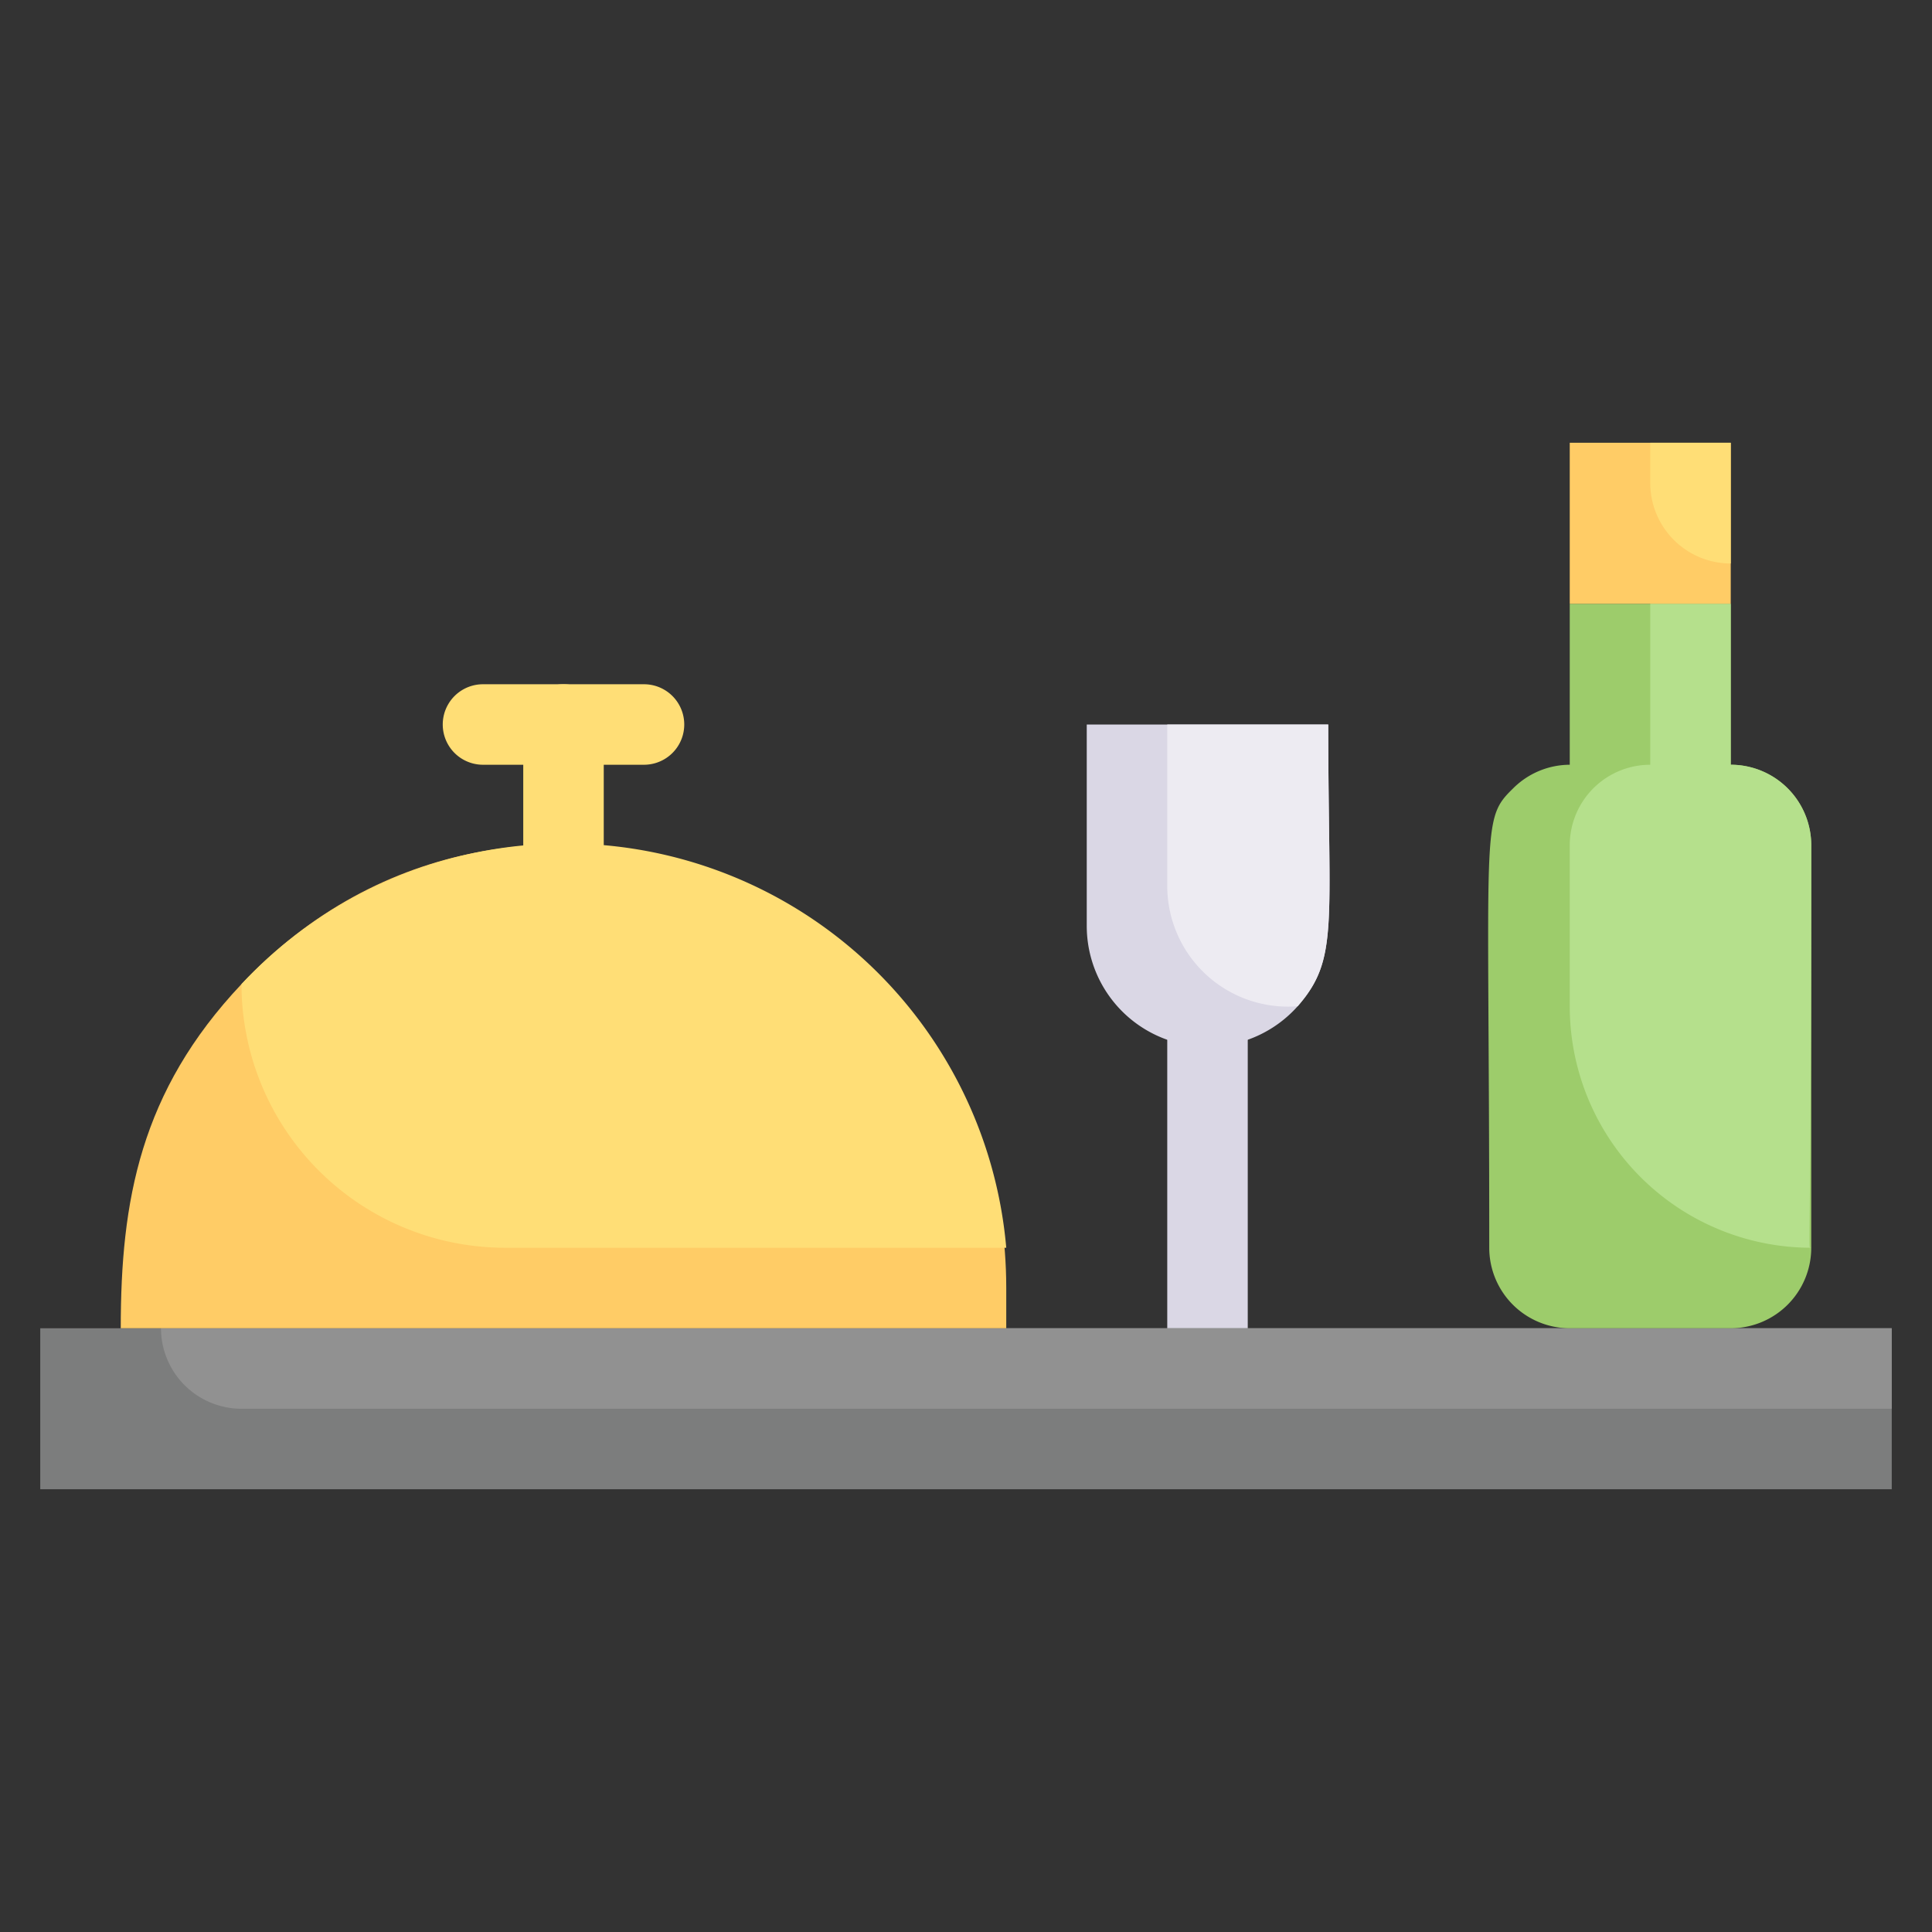 <svg xmlns="http://www.w3.org/2000/svg" viewBox="0 0 48 48"><rect x="0" y="0" width="48" height="48" fill="#333333" stroke="none"/><defs><style>.cls-1{fill:#ffde76;}.cls-2{fill:#dad7e5;}.cls-3{fill:#7c7d7d;}.cls-4{fill:#919191;}.cls-5{fill:#fc6;}.cls-6{fill:#edebf2;}.cls-7{fill:#9dcc6b;}.cls-8{fill:#b5e08c;}</style></defs><title>Room Service</title><g id="Room_Service" data-name="Room Service"><path class="cls-1" d="M13,21V18a1,1,0,0,1,2,0v3A1,1,0,0,1,13,21Z"/><path class="cls-1" d="M16,19H12a1,1,0,0,1,0-2h4A1,1,0,0,1,16,19Z"/><path class="cls-2" d="M29,33V25a1,1,0,0,1,2,0v8A1,1,0,0,1,29,33Z"/><rect class="cls-3" x="1" y="33" width="46" height="4"/><path class="cls-4" d="M47,33v2H6a2,2,0,0,1-2-2Z"/><path class="cls-5" d="M25,32v1H3c0-3.16.48-5.88,3-8.55C12.82,17.19,25,22.12,25,32Z"/><path class="cls-1" d="M25,31H12.55A6.55,6.55,0,0,1,6,24.45,11,11,0,0,1,25,31Z"/><path class="cls-2" d="M33,18c0,5,.27,5.82-.76,7A3,3,0,0,1,27,23V18Z"/><path class="cls-6" d="M33,18c0,5,.27,5.82-.76,7A3,3,0,0,1,29,22V18Z"/><path class="cls-7" d="M45,21V31a2,2,0,0,1-2,2H39a2,2,0,0,1-2-2c0-10.56-.22-10.62.59-11.41A2,2,0,0,1,39,19V15h4v4A2,2,0,0,1,45,21Z"/><path class="cls-8" d="M45,21c0,10.61-.1,10,0,10a6,6,0,0,1-6-6V21a2,2,0,0,1,2-2V15h2v4A2,2,0,0,1,45,21Z"/><rect class="cls-5" x="39" y="11" width="4" height="4"/><path class="cls-1" d="M43,11v3a2,2,0,0,1-2-2V11Z"/></g></svg>
